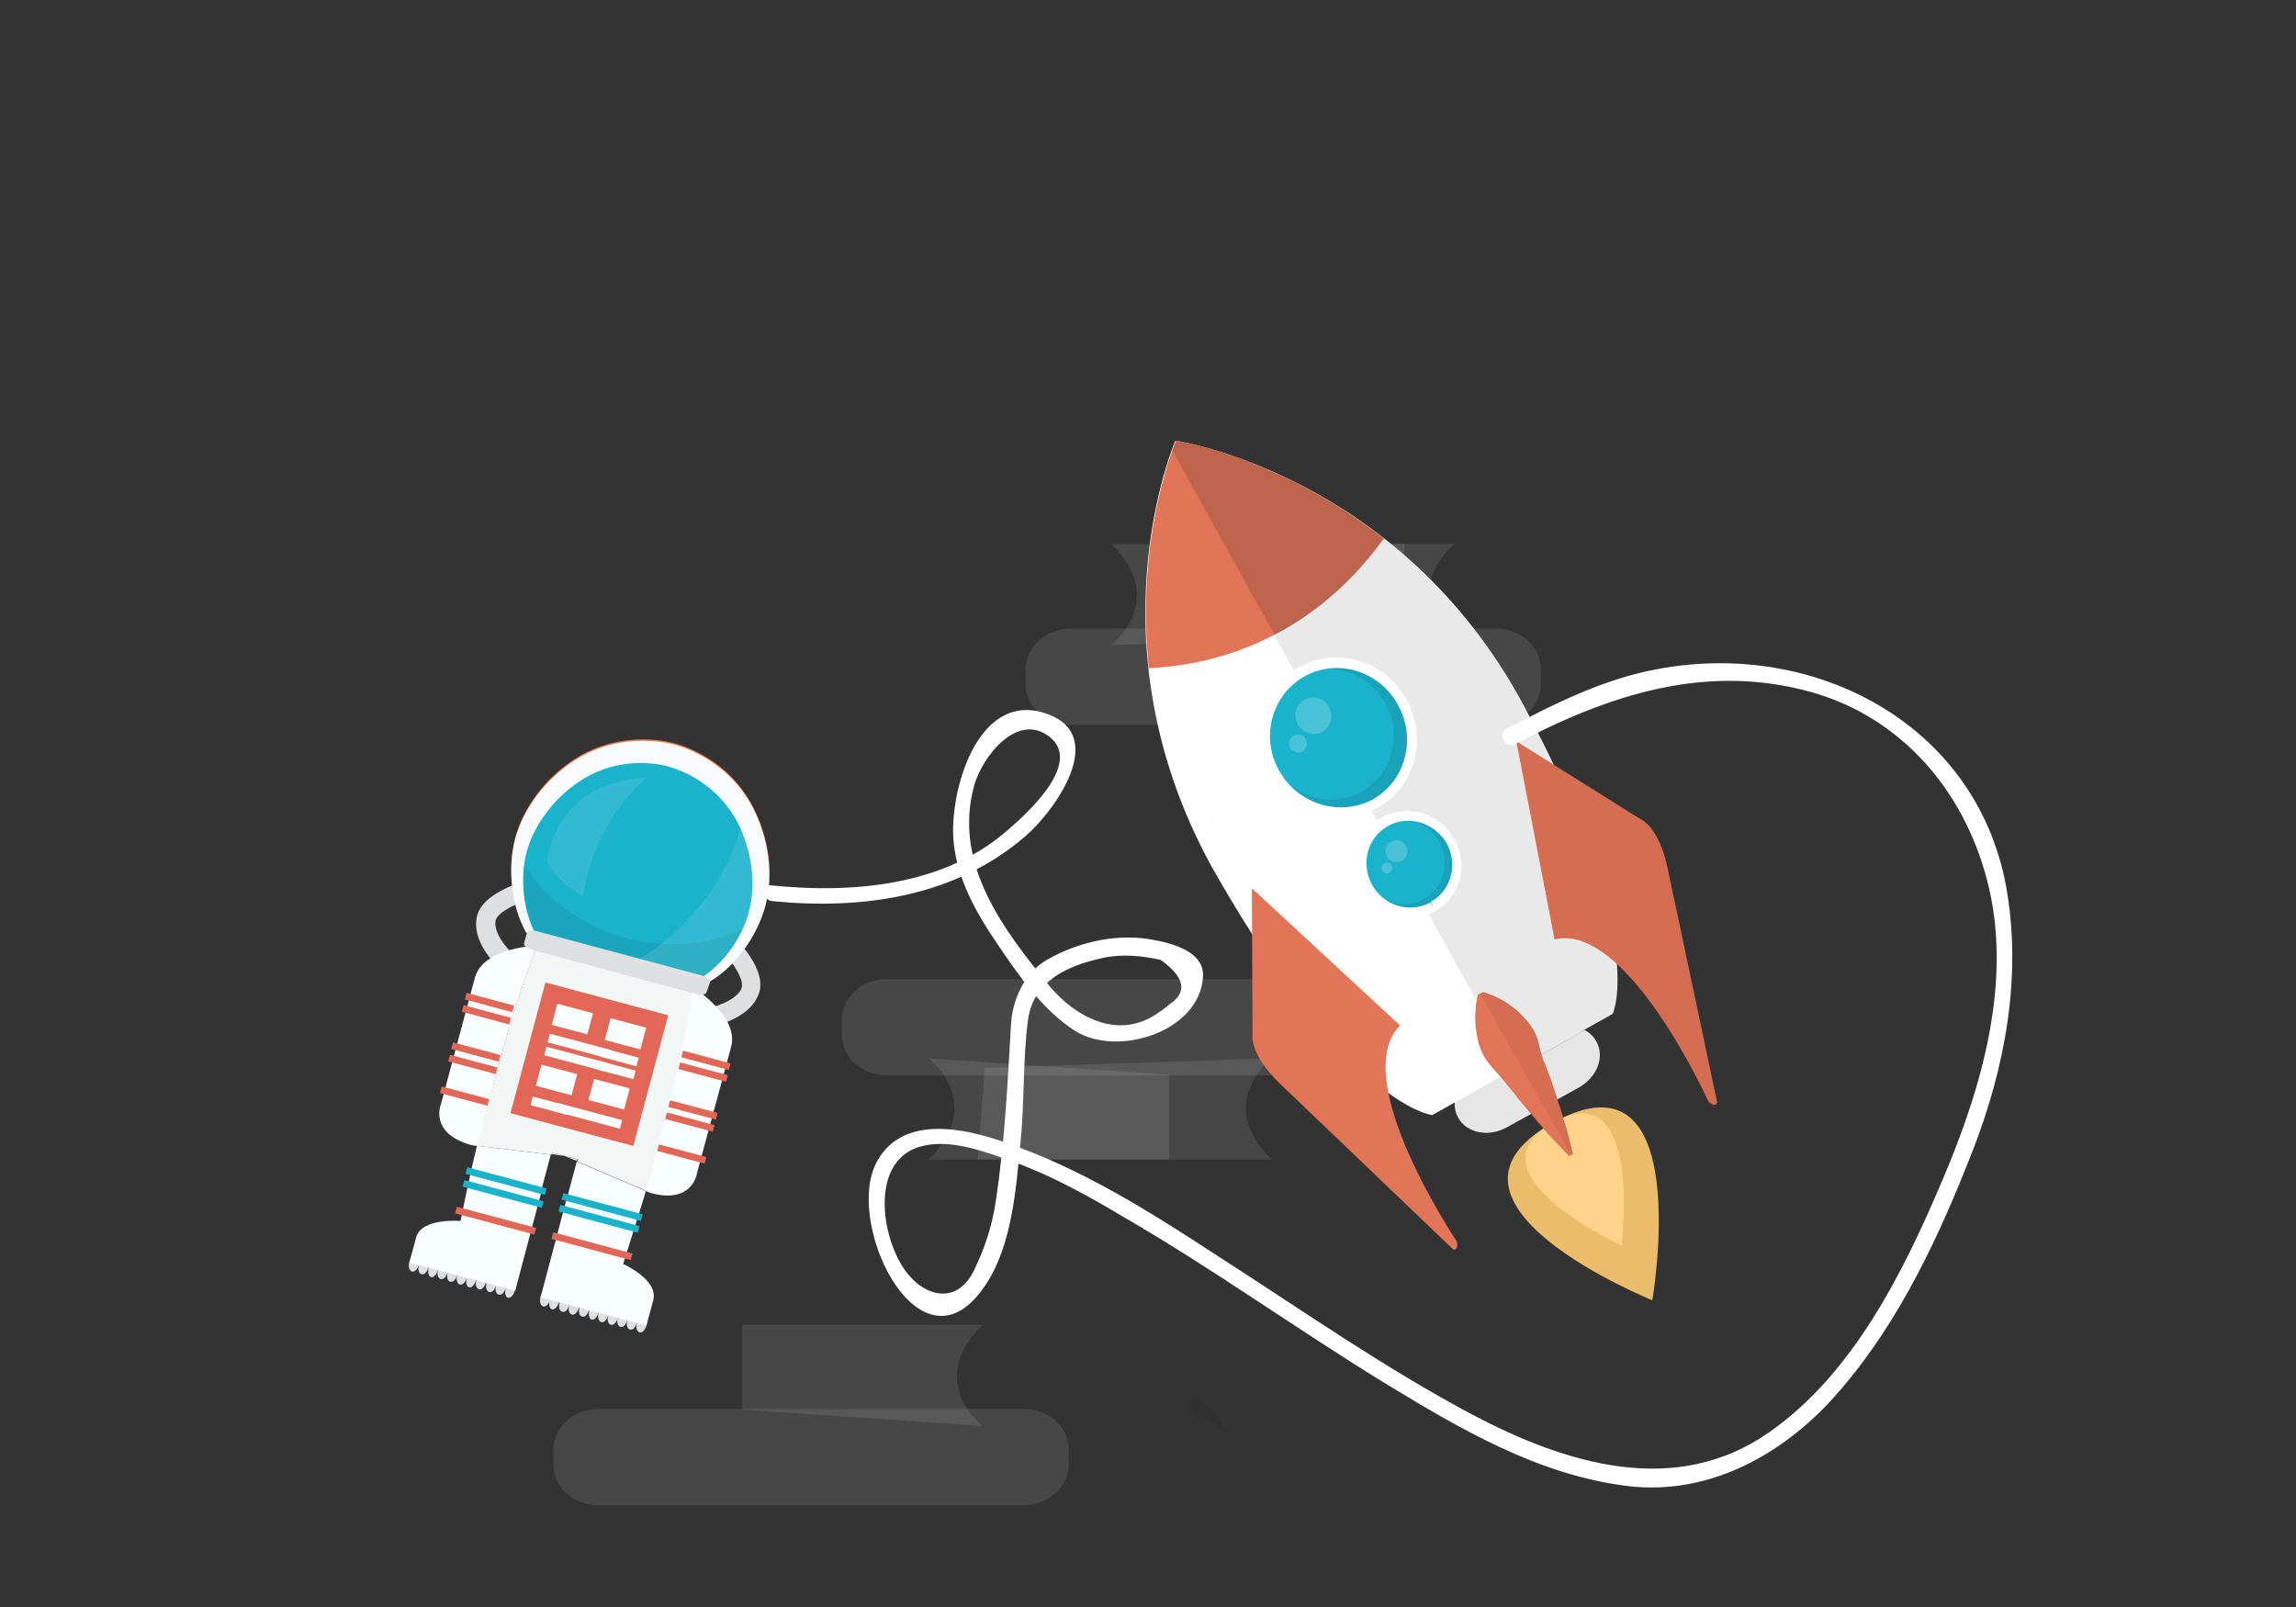 <?xml version="1.0" encoding="utf-8"?>
<svg id="master-artboard" viewBox="0 0 336 235.2" version="1.1" 
	xmlns="http://www.w3.org/2000/svg" x="0px" y="0px" style="enable-background:new 0 0 336 235.2;" width="336px" height="235.2px">


	<rect x="0" y="0" width="336" height="235.2" fill="#333333" stroke="none"/>


	<g transform="matrix(1, 0, 0, 1, 0, 0)" style="opacity: 0.1;">
		<path class="st2" d="M150.1,97.9c0-3.2,3-5.9,6.6-5.9h62.2c3.6,0,6.6,2.6,6.6,5.9l0,2.3c0,3.2-2.9,5.9-6.6,5.9h-62.2&#10;&#9;&#9;&#9;&#9;c-3.6,0-6.6-2.6-6.6-5.9L150.1,97.9z" style="fill: rgb(255, 255, 255);"/>
	</g>
	<g transform="matrix(1, 0, 0, 1, 0, 0)" style="opacity: 0.1;">
		<path class="st2" d="M212.8,94.4c0,0-8.5-6.5,0-14.8h-35.2l0,12.4" style="fill: rgb(255, 255, 255);"/>
	</g>
	<g transform="matrix(1, 0, 0, 1, 0, 0)" style="opacity: 0.1;">
		<path class="st2" d="M162.6,94.4c0,0,8.5-6.5,0-14.8h43l-1,13.4" style="fill: rgb(255, 255, 255);"/>
	</g>
	<g transform="matrix(1, 0, 0, 1, 0, 0)" style="opacity: 0.1;">
		<path class="st2" d="M198.6,151.5c0,3.2-3,5.9-6.6,5.9h-62.2c-3.6,0-6.6-2.6-6.6-5.9l0-2.3c0-3.2,2.9-5.9,6.6-5.9H192&#10;&#9;&#9;&#9;&#9;c3.6,0,6.6,2.6,6.6,5.9L198.6,151.5z" style="fill: rgb(255, 255, 255);"/>
	</g>
	<g transform="matrix(1, 0, 0, 1, 0, 0)" style="opacity: 0.1;">
		<path class="st2" d="M135.9,154.9c0,0,8.5,6.5,0,14.8h35.2l0-12.4" style="fill: rgb(255, 255, 255);"/>
	</g>
	<g transform="matrix(1, 0, 0, 1, 0, 0)" style="opacity: 0.1;">
		<path class="st2" d="M186.1,154.9c0,0-8.5,6.5,0,14.8h-43l1-13.4" style="fill: rgb(255, 255, 255);"/>
	</g>
	<path class="st12" d="M233.6,152.4c1.3,2.3,0.1,5.3-2.6,6.8l-10.5,5.8c-2.7,1.5-5.9,0.8-7.1-1.4l0,0c-1.3-2.3-0.1-5.3,2.6-6.8&#10;&#9;&#9;l10.5-5.8C229.2,149.5,232.3,150.1,233.6,152.4L233.6,152.4z" style="fill: rgb(230, 230, 230);" transform="matrix(1, 0, 0, 1, 0, 0)"/>
	<g transform="matrix(1, 0, 0, 1, 0, 0)">
		<path class="st2" d="M172,64.5c0,0-13.2,30.4,6.2,63.9c19.3,33.6,31.4,34.8,31.4,34.8l13.2-7.4l13.2-7.4c0,0,5.3-10.9-13-45.1&#10;&#9;&#9;&#9;C204.8,69.3,172,64.5,172,64.5z" style="fill: rgb(255, 255, 255);"/>
	</g>
	<g transform="matrix(1, 0, 0, 1, 0, 0)">
		<path class="st13" d="M199.1,76.3c-14.1-9.9-27-11.8-27-11.8s-5.2,12-4.3,29.2c0.1,1.3,0.2,2.7,0.3,4.1c8.6-0.4,23.2-3.5,34.4-19&#10;&#9;&#9;&#9;C201.4,77.9,200.2,77.1,199.1,76.3z" style="fill: rgb(226, 116, 87);"/>
	</g>
	<g transform="matrix(1, 0, 0, 1, 0, 0)" style="opacity: 0.1;">
		<path class="st14" d="M172,64.5c0,0-0.2,0.5-0.5,1.4l50.2,90.7l1.1-0.6l13.2-7.4c0,0,5.3-10.9-13-45.1&#10;&#9;&#9;&#9;C204.8,69.3,172,64.5,172,64.5z" style="fill: rgb(29, 29, 27);"/>
	</g>
	<g transform="matrix(1, 0, 0, 1, 0, 0)" style="opacity: 0.1;">
		<path class="st14" d="M199.1,76.3c-14.1-9.9-27-11.8-27-11.8s-0.2,0.5-0.5,1.4l15,27c5.5-2.8,11.1-7.3,16.1-14.1&#10;&#9;&#9;&#9;C201.4,77.9,200.2,77.1,199.1,76.3z" style="fill: rgb(29, 29, 27);"/>
	</g>
	<g transform="matrix(1, 0, 0, 1, 0, 0)">
		<path class="st13" d="M183.2,130l0.1,21.5c0,0-0.5,2.7,3.9,7c4.4,4.2,25.5,24.4,25.5,24.4s0.8,0.1,0.5-1.2c0,0-16.1-23.9-8.3-31.6&#10;&#9;&#9;&#9;" style="fill: rgb(226, 116, 87);"/>
	</g>
	<g transform="matrix(1, 0, 0, 1, 0, 0)">
		<path class="st15" d="M221.9,108.5l18.2,11.4c0,0,2.6,1,3.9,7c1.3,6,7.3,34.5,7.3,34.5s-0.3,0.8-1.3-0.2c0,0-11.9-26.3-22.5-23.7" style="fill: rgb(212, 109, 81);"/>
	</g>
	<g transform="matrix(1, 0, 0, 1, 0, 0)">

		<path d="M 206.5 108 A 10.6 11 0 0 1 195.9 119 A 10.6 11 0 0 1 185.3 108 A 10.6 11 0 0 1 195.9 97 A 10.6 11 0 0 1 206.5 108 Z" transform="matrix(0.874 -0.486 0.486 0.874 -27.77 108.841)" class="st16" style="fill: rgb(25, 163, 186);"/>
	</g>
	<g transform="matrix(1, 0, 0, 1, 0, 0)">
		<path class="st17" d="M241.8,190.3c0,0,6.5-37.6-14.5-26C206.3,176,241.8,190.3,241.8,190.3z" style="fill: rgb(235, 188, 108);"/>
	</g>
	<g transform="matrix(1, 0, 0, 1, 0, 0)">
		<path class="st18" d="M202.7,102.9c2.6,4.7,1,10.5-3.5,13c-4.5,2.5-10.2,0.8-12.8-3.9c-2.6-4.7-1-10.5,3.5-13&#10;&#9;&#9;&#9;C194.4,96.5,200.1,98.3,202.7,102.9z" style="fill: rgb(27, 178, 204);"/>
	</g>
	<g transform="matrix(1, 0, 0, 1, 0, 0)">
		<path class="st2" d="M201.6,118.2c-5.5,3-12.5,0.9-15.6-4.8c-3.1-5.7-1.3-12.7,4.2-15.8l0,0c5.5-3,12.5-0.9,15.6,4.8&#10;&#9;&#9;&#9;C209,108.1,207.1,115.2,201.6,118.2L201.6,118.2z M190.9,99c-4.8,2.7-6.5,8.9-3.7,13.8c2.7,4.9,8.9,6.8,13.7,4.2l0,0&#10;&#9;&#9;&#9;c4.8-2.7,6.4-8.9,3.7-13.8C201.9,98.2,195.7,96.3,190.9,99z" style="fill: rgb(255, 255, 255);"/>
	</g>
	<g transform="matrix(1, 0, 0, 1, 0, 0)">
		<path class="st16" d="M212.6,122.9c1.9,3.4,0.6,7.8-2.9,9.8c-3.5,2-8,0.8-9.9-2.7c-1.9-3.4-0.6-7.8,2.9-9.8&#10;&#9;&#9;&#9;C206.2,118.3,210.7,119.5,212.6,122.9z" style="fill: rgb(25, 163, 186);"/>
	</g>
	<g transform="matrix(1, 0, 0, 1, 0, 0)">
		<path class="st18" d="M210.6,123.2c1.7,3,0.7,6.8-2.2,8.4c-2.9,1.6-6.6,0.5-8.3-2.5c-1.7-3-0.7-6.8,2.2-8.4&#10;&#9;&#9;&#9;C205.2,119.1,208.9,120.2,210.6,123.2z" style="fill: rgb(27, 178, 204);"/>
	</g>
	<g transform="matrix(1, 0, 0, 1, 0, 0)">
		<path class="st2" d="M210,133.4c-3.7,2-8.4,0.6-10.5-3.2c-2.1-3.8-0.8-8.5,2.8-10.6c3.7-2,8.4-0.6,10.5,3.2&#10;&#9;&#9;&#9;C215,126.6,213.7,131.3,210,133.4L210,133.4z M203.1,120.9c-3,1.7-4,5.5-2.3,8.6c1.7,3.1,5.5,4.2,8.5,2.6l0.4,0.6l-0.3-0.7&#10;&#9;&#9;&#9;c3-1.7,4-5.5,2.3-8.6C209.9,120.4,206.1,119.2,203.1,120.9z" style="fill: rgb(255, 255, 255);"/>
	</g>
	<g transform="matrix(1, 0, 0, 1, 0, 0)">
		<path class="st19" d="M237.3,182.3c0,0,3.2-25.3-10-18C214.1,171.6,237.3,182.3,237.3,182.3z" style="fill: rgb(255, 212, 138);"/>
	</g>
	<g transform="matrix(1, 0, 0, 1, 0, 0)">
		<path class="st15" d="M229.6,169.2c0,0-1.2-1.3-3-3.2c-0.4-0.5-0.9-1-1.4-1.6c-0.5-0.6-1-1.2-1.5-1.8c-0.5-0.6-1.1-1.3-1.6-1.9&#10;&#9;&#9;&#9;c-0.5-0.7-1-1.3-1.6-2c-0.5-0.7-1.1-1.3-1.7-2c-0.6-0.6-1.1-1.3-1.5-1.9c-0.4-0.7-0.7-1.4-0.9-2.1c-0.2-0.7-0.3-1.4-0.4-2.1&#10;&#9;&#9;&#9;c-0.1-0.7-0.1-1.3-0.1-1.9c0-0.6,0.1-1.1,0.1-1.6c0-0.2,0.1-0.4,0.1-0.6c0-0.2,0.1-0.3,0.1-0.5c0.1-0.3,0.1-0.4,0.1-0.4l0.7-0.4&#10;&#9;&#9;&#9;c0,0,0.2,0,0.4,0.1c0.1,0,0.3,0.1,0.5,0.2c0.2,0.1,0.4,0.1,0.6,0.2c0.4,0.2,0.9,0.4,1.4,0.7c0.5,0.3,1.1,0.7,1.6,1.1&#10;&#9;&#9;&#9;c0.5,0.4,1.1,0.9,1.6,1.5c0.5,0.5,1,1.2,1.4,1.9c0.4,0.7,0.6,1.5,0.8,2.3c0.2,0.8,0.4,1.7,0.8,2.5c0.3,0.8,0.6,1.6,0.9,2.4&#10;&#9;&#9;&#9;c0.3,0.8,0.5,1.6,0.8,2.4c0.2,0.8,0.5,1.5,0.7,2.2c0.2,0.7,0.4,1.4,0.6,2c0.7,2.5,1.1,4.2,1.1,4.2L229.6,169.2z" style="fill: rgb(212, 109, 81);"/>
	</g>
	<g transform="matrix(1, 0, 0, 1, 0, 0)">
		<path class="st13" d="M216.6,145.4l-0.2,0.1c0,0-0.1,0.1-0.1,0.4c0,0.1-0.1,0.3-0.1,0.5c0,0.2-0.1,0.4-0.1,0.6&#10;&#9;&#9;&#9;c-0.1,0.5-0.1,1-0.1,1.6c0,0.6,0,1.2,0.1,1.9c0.1,0.7,0.2,1.4,0.4,2.1c0.2,0.7,0.5,1.5,0.9,2.1c0.4,0.7,1,1.3,1.5,1.9&#10;&#9;&#9;&#9;c0.6,0.6,1.2,1.3,1.7,2c0.5,0.7,1,1.4,1.6,2c0.5,0.7,1.1,1.3,1.6,1.9c0.5,0.6,1,1.2,1.5,1.8c0.5,0.6,0.9,1.1,1.4,1.6&#10;&#9;&#9;&#9;c1.7,1.9,3,3.2,3,3.2l0.2-0.1L216.6,145.4z" style="fill: rgb(226, 116, 87);"/>
	</g>
	<g transform="matrix(1, 0, 0, 1, 0, 0)" style="opacity: 0.2;">
		<path class="st2" d="M194.5,103.5c0.7,1.3,0.3,2.9-1,3.6c-1.2,0.7-2.8,0.2-3.6-1.1c-0.7-1.3-0.3-2.9,1-3.6&#10;&#9;&#9;&#9;C192.2,101.7,193.8,102.2,194.5,103.5z" style="fill: rgb(255, 255, 255);"/>
	</g>
	<g transform="matrix(1, 0, 0, 1, 0, 0)" style="opacity: 0.2;">
		<path class="st2" d="M191.1,108.2c0.4,0.6,0.1,1.4-0.5,1.8c-0.6,0.3-1.4,0.1-1.8-0.5c-0.4-0.6-0.1-1.5,0.5-1.8&#10;&#9;&#9;&#9;C190,107.3,190.8,107.5,191.1,108.2z" style="fill: rgb(255, 255, 255);"/>
	</g>
	<g transform="matrix(1, 0, 0, 1, 0, 0)" style="opacity: 0.2;">

		<path d="M 206 124.5 A 1.6 1.6 0 0 1 204.4 126.1 A 1.6 1.6 0 0 1 202.8 124.5 A 1.6 1.6 0 0 1 204.4 122.9 A 1.6 1.6 0 0 1 206 124.5 Z" transform="matrix(0.875 -0.484 0.484 0.875 -34.743 114.57)" class="st2" style="fill: rgb(255, 255, 255);"/>
	</g>
	<g transform="matrix(1, 0, 0, 1, 0, 0)" style="opacity: 0.2;">
		<path d="M 203.8 127 A 0.8 0.8 0 0 1 203 127.8 A 0.8 0.8 0 0 1 202.2 127 A 0.8 0.8 0 0 1 203 126.2 A 0.8 0.8 0 0 1 203.8 127 Z" transform="matrix(0.875 -0.484 0.484 0.875 -36.13 114.16)" class="st2" style="fill: rgb(255, 255, 255);"/>
	</g>
	<path class="st14" d="M64.4,110.1c-0.1,0.1-0.1,0.2-0.2,0.3c0,0,0.1,0,0.1,0C64.3,110.2,64.3,110.1,64.4,110.1z" style="fill: rgb(29, 29, 27); opacity: 0.1;" transform="matrix(1, 0, 0, 1, 0, 0)"/>
	<path class="st14" d="M78.7,107.8c-0.1,0.1-0.1,0.2-0.2,0.4c0,0.1,0.1,0.1,0.1,0.2C78.6,108.2,78.6,108,78.7,107.8z" style="fill: rgb(29, 29, 27); opacity: 0.1;" transform="matrix(1, 0, 0, 1, 0, 0)"/>
	<path class="st14" d="M207,74.2c-0.1,0.1-0.1,0.2-0.2,0.3c0,0,0.1,0,0.1,0C207,74.4,207,74.3,207,74.2z" style="fill: rgb(29, 29, 27); opacity: 0.1;" transform="matrix(1, 0, 0, 1, 0, 0)"/>
	<path class="st14" d="M224.3,71.4c-0.1,0.1-0.2,0.3-0.2,0.4c0,0.1,0.1,0.2,0.1,0.2C224.2,71.9,224.3,71.7,224.3,71.4z" style="fill: rgb(29, 29, 27); opacity: 0.1;" transform="matrix(1, 0, 0, 1, 0, 0)"/>
	<path class="st14" d="M173.6,204.2c0.1,0.1,0.1,0.2,0.2,0.3c0,0-0.1,0-0.1,0C173.7,204.4,173.7,204.3,173.6,204.2z" style="fill: rgb(29, 29, 27); opacity: 0.1;" transform="matrix(1, 0, 0, 1, 0, 0)"/>
	<path class="st14" d="M159.7,202c0.1,0.1,0.1,0.2,0.2,0.4c0,0.1-0.1,0.1-0.1,0.2C159.8,202.3,159.8,202.2,159.7,202z" style="fill: rgb(29, 29, 27); opacity: 0.1;" transform="matrix(1, 0, 0, 1, 0, 0)"/>
	<path class="st14" d="M187.3,121.7c0,0.1,0.1,0.1,0.1,0.2c0,0-0.1,0-0.1,0C187.3,121.8,187.3,121.8,187.3,121.7z" style="fill: rgb(29, 29, 27); opacity: 0.1;" transform="matrix(1, 0, 0, 1, 0, 0)"/>
	<path class="st14" d="M177.3,120.1c0,0.1,0.1,0.2,0.1,0.3c0,0,0,0.1-0.1,0.1C177.3,120.4,177.3,120.2,177.3,120.1z" style="fill: rgb(29, 29, 27); opacity: 0.1;" transform="matrix(1, 0, 0, 1, 0, 0)"/>
	<path class="st14" d="M302.9,117.4c0,0.1,0.1,0.1,0.1,0.2c0,0-0.1,0-0.1,0C303,117.6,303,117.5,302.9,117.4z" style="fill: rgb(29, 29, 27); opacity: 0.1;" transform="matrix(1, 0, 0, 1, 0, 0)"/>
	<path class="st14" d="M292.9,115.8c0,0.1,0.1,0.2,0.1,0.3c0,0,0,0.1-0.1,0.1C292.9,116.1,292.9,116,292.9,115.8z" style="fill: rgb(29, 29, 27); opacity: 0.1;" transform="matrix(1, 0, 0, 1, 0, 0)"/>

	<g transform="matrix(1, 0, 0, 1, 0, 0)">
		<path class="st21" d="M74,142.5c-0.5-0.4-4.7-3.8-4.3-7.8c0.3-4.1,7.4-5.9,8.8-6.2l0.6,2.7c-2.7,0.6-6.5,2.2-6.6,3.7&#10;&#9;&#9;&#9;c-0.2,2.1,2.3,4.6,3.3,5.4L74,142.5z" style="fill: rgb(222, 223, 224);"/>
	</g>
	<g transform="matrix(1, 0, 0, 1, 0, 0)">
		<path class="st21" d="M103.4,150.4l-0.4-2.7c1.2-0.2,4.6-1.1,5.5-3c0.6-1.4-1.8-4.7-3.9-6.6l1.8-2c1.1,1,6.3,6,4.5,9.7&#10;&#9;&#9;&#9;C109.3,149.4,104,150.3,103.4,150.4z" style="fill: rgb(222, 223, 224);"/>
	</g>
	<path class="st22" d="M110.2,118.1c-3.9-7.6-11.5-9.3-11.5-9.3s-7.4-2.3-14.6,2.3c-4.2,2.7-7.5,7-8.7,11.5&#10;&#9;&#9;c-1.2,4.5-0.5,10,1.6,13.7l13.4,3.6l13.4,3.6c3.7-2.1,7-6.6,8.2-11.1C113.3,128,112.5,122.6,110.2,118.1z" style="fill: rgb(246, 130, 86);" transform="matrix(1, 0, 0, 1, 0, 0)"/>
	<path class="st22" d="M108.2,120.4c-3.5-6.8-10.3-8.3-10.3-8.3s-6.6-2.1-13,2.1c-3.7,2.4-6.7,6.3-7.8,10.3c-1.1,4-0.5,9,1.4,12.3&#10;&#9;&#9;l12,3.2l12,3.2c3.3-1.9,6.3-5.9,7.4-9.9C110.9,129.2,110.2,124.4,108.2,120.4z" style="fill: rgb(246, 130, 86);" transform="matrix(1, 0, 0, 1, 0, 0)"/>
	<g transform="matrix(1, 0, 0, 1, 0, 0)">
		<path class="st21" d="M61.3,185.1c-0.2,0.7-0.6,1.1-1,1c-0.4-0.1-0.6-0.7-0.4-1.4c0.2-0.7,0.6-1.1,1-1&#10;&#9;&#9;&#9;C61.3,183.8,61.5,184.4,61.3,185.1z" style="fill: rgb(222, 223, 224);"/>
	</g>
	<g transform="matrix(1, 0, 0, 1, 0, 0)">
		<path class="st21" d="M62.7,185.5c-0.2,0.7-0.6,1.1-1,1c-0.4-0.1-0.6-0.7-0.4-1.4c0.2-0.7,0.6-1.1,1-1&#10;&#9;&#9;&#9;C62.7,184.2,62.9,184.8,62.7,185.5z" style="fill: rgb(222, 223, 224);"/>
	</g>
	<g transform="matrix(1, 0, 0, 1, 0, 0)">

		<path d="M 64.1 185.7 A 0.7 1.3 0 0 1 63.4 187 A 0.7 1.3 0 0 1 62.7 185.7 A 0.7 1.3 0 0 1 63.4 184.4 A 0.7 1.3 0 0 1 64.1 185.7 Z" transform="matrix(0.966 0.258 -0.258 0.966 50.081 -10.08)" class="st21" style="fill: rgb(222, 223, 224);"/>
	</g>
	<g transform="matrix(1, 0, 0, 1, 0, 0)">
		<path class="st21" d="M65.5,186.2c-0.2,0.7-0.6,1.1-1,1c-0.4-0.1-0.6-0.7-0.4-1.4c0.2-0.7,0.6-1.1,1-1&#10;&#9;&#9;&#9;C65.5,184.9,65.7,185.5,65.5,186.2z" style="fill: rgb(222, 223, 224);"/>
	</g>
	<g transform="matrix(1, 0, 0, 1, 0, 0)">
		<path class="st21" d="M66.9,186.6c-0.2,0.7-0.6,1.1-1,1c-0.4-0.1-0.6-0.7-0.4-1.4c0.2-0.7,0.6-1.1,1-1&#10;&#9;&#9;&#9;C66.9,185.3,67.1,185.9,66.9,186.6z" style="fill: rgb(222, 223, 224);"/>
	</g>
	<g transform="matrix(1, 0, 0, 1, 0, 0)">
		<path class="st21" d="M68.3,187c-0.2,0.7-0.6,1.1-1,1c-0.4-0.1-0.6-0.7-0.4-1.4c0.2-0.7,0.6-1.1,1-1&#10;&#9;&#9;&#9;C68.4,185.7,68.5,186.3,68.3,187z" style="fill: rgb(222, 223, 224);"/>
	</g>
	<g transform="matrix(1, 0, 0, 1, 0, 0)">
		<path d="M 69.7 187.2 A 0.7 1.3 0 0 1 69 188.5 A 0.7 1.3 0 0 1 68.3 187.2 A 0.7 1.3 0 0 1 69 185.9 A 0.7 1.3 0 0 1 69.7 187.2 Z" transform="matrix(0.966 0.258 -0.258 0.966 50.624 -11.477)" class="st21" style="fill: rgb(222, 223, 224);"/>
	</g>
	<g transform="matrix(1, 0, 0, 1, 0, 0)">
		<path class="st21" d="M71.1,187.7c-0.2,0.7-0.6,1.1-1,1c-0.4-0.1-0.6-0.7-0.4-1.4c0.2-0.7,0.6-1.1,1-1&#10;&#9;&#9;&#9;C71.2,186.4,71.3,187,71.1,187.7z" style="fill: rgb(222, 223, 224);"/>
	</g>
	<g transform="matrix(1, 0, 0, 1, 0, 0)">
		<path class="st21" d="M72.6,188.1c-0.2,0.7-0.6,1.1-1,1c-0.4-0.1-0.6-0.7-0.4-1.4c0.2-0.7,0.6-1.1,1-1&#10;&#9;&#9;&#9;C72.6,186.8,72.7,187.4,72.6,188.1z" style="fill: rgb(222, 223, 224);"/>
	</g>
	<g transform="matrix(1, 0, 0, 1, 0, 0)">
		<path class="st21" d="M74,188.5c-0.2,0.7-0.6,1.1-1,1c-0.4-0.1-0.6-0.7-0.4-1.4c0.2-0.7,0.6-1.1,1-1C74,187.2,74.1,187.8,74,188.5&#10;&#9;&#9;&#9;z" style="fill: rgb(222, 223, 224);"/>
	</g>
	<g transform="matrix(1, 0, 0, 1, 0, 0)">
		<path d="M 75.4 188.7 A 0.7 1.3 0 0 1 74.7 190 A 0.7 1.3 0 0 1 74 188.7 A 0.7 1.3 0 0 1 74.7 187.4 A 0.7 1.3 0 0 1 75.4 188.7 Z" transform="matrix(0.966 0.258 -0.258 0.966 51.202 -12.876)" class="st21" style="fill: rgb(222, 223, 224);"/>
	</g>
	<g transform="matrix(1, 0, 0, 1, 0, 0)">
		<path class="st21" d="M80.5,190.2c-0.2,0.7-0.6,1.1-1,1c-0.4-0.1-0.6-0.7-0.4-1.4c0.2-0.7,0.6-1.1,1-1&#10;&#9;&#9;&#9;C80.5,188.9,80.7,189.6,80.5,190.2z" style="fill: rgb(222, 223, 224);"/>
	</g>
	<g transform="matrix(1, 0, 0, 1, 0, 0)">

		<path d="M 81.9 190.4 A 0.7 1.3 0 0 1 81.2 191.7 A 0.7 1.3 0 0 1 80.5 190.4 A 0.7 1.3 0 0 1 81.2 189.1 A 0.7 1.3 0 0 1 81.9 190.4 Z" transform="matrix(0.966 0.258 -0.258 0.966 51.809 -14.502)" class="st21" style="fill: rgb(222, 223, 224);"/>
	</g>
	<g transform="matrix(1, 0, 0, 1, 0, 0)">
		<path class="st21" d="M83.3,191c-0.2,0.7-0.6,1.1-1,1c-0.4-0.1-0.6-0.7-0.4-1.4c0.2-0.7,0.6-1.1,1-1&#10;&#9;&#9;&#9;C83.4,189.7,83.5,190.3,83.3,191z" style="fill: rgb(222, 223, 224);"/>
	</g>
	<g transform="matrix(1, 0, 0, 1, 0, 0)">
		<path class="st21" d="M84.7,191.4c-0.2,0.7-0.6,1.1-1,1c-0.4-0.1-0.6-0.7-0.4-1.4c0.2-0.7,0.6-1.1,1-1&#10;&#9;&#9;&#9;C84.8,190,84.9,190.7,84.7,191.4z" style="fill: rgb(222, 223, 224);"/>
	</g>
	<g transform="matrix(1, 0, 0, 1, 0, 0)">
		<path class="st21" d="M86.2,191.7c-0.2,0.7-0.6,1.1-1,1c-0.4-0.1-0.6-0.7-0.4-1.4c0.2-0.7,0.6-1.1,1-1&#10;&#9;&#9;&#9;C86.2,190.4,86.3,191.1,86.2,191.7z" style="fill: rgb(222, 223, 224);"/>
	</g>
	<g transform="matrix(1, 0, 0, 1, 0, 0)">

		<path d="M 87.6 191.9 A 0.7 1.3 0 0 1 86.9 193.2 A 0.7 1.3 0 0 1 86.2 191.9 A 0.7 1.3 0 0 1 86.9 190.6 A 0.7 1.3 0 0 1 87.6 191.9 Z" transform="matrix(0.966 0.258 -0.258 0.966 52.492 -15.916)" class="st21" style="fill: rgb(222, 223, 224);"/>
	</g>
	<g transform="matrix(1, 0, 0, 1, 0, 0)">
		<path class="st21" d="M89,192.5c-0.2,0.7-0.6,1.1-1,1c-0.4-0.1-0.6-0.7-0.4-1.4c0.2-0.7,0.6-1.1,1-1C89,191.2,89.1,191.8,89,192.5&#10;&#9;&#9;&#9;z" style="fill: rgb(222, 223, 224);"/>
	</g>
	<g transform="matrix(1, 0, 0, 1, 0, 0)">
		<path class="st21" d="M90.4,192.9c-0.2,0.7-0.6,1.1-1,1c-0.4-0.1-0.6-0.7-0.4-1.4c0.2-0.7,0.6-1.1,1-1&#10;&#9;&#9;&#9;C90.4,191.6,90.5,192.2,90.4,192.9z" style="fill: rgb(222, 223, 224);"/>
	</g>
	<g transform="matrix(1, 0, 0, 1, 0, 0)">
		<path class="st21" d="M91.8,193.2c-0.2,0.7-0.6,1.1-1,1c-0.4-0.1-0.6-0.7-0.4-1.4c0.2-0.7,0.6-1.1,1-1&#10;&#9;&#9;&#9;C91.8,191.9,92,192.6,91.8,193.2z" style="fill: rgb(222, 223, 224);"/>
	</g>
	<g transform="matrix(1, 0, 0, 1, 0, 0)">
		<path class="st21" d="M93.2,193.6c-0.2,0.7-0.6,1.1-1,1s-0.6-0.7-0.4-1.4c0.2-0.7,0.6-1.1,1-1C93.2,192.3,93.4,192.9,93.2,193.6z" style="fill: rgb(222, 223, 224);"/>
	</g>
	<g transform="matrix(1, 0, 0, 1, 0, 0)">
		<path class="st21" d="M94.6,194c-0.2,0.7-0.6,1.1-1,1c-0.4-0.1-0.6-0.7-0.4-1.4c0.2-0.7,0.6-1.1,1-1&#10;&#9;&#9;&#9;C94.6,192.7,94.8,193.3,94.6,194z" style="fill: rgb(222, 223, 224);"/>
	</g>
	<path class="st23" d="M110.2,118.3c-3.9-7.6-11.5-9.3-11.5-9.3s-7.4-2.3-14.6,2.3c-4.2,2.7-7.5,7-8.7,11.5&#10;&#9;&#9;c-1.2,4.5-0.5,10,1.6,13.7l13.4,3.6l13.4,3.6c3.7-2.1,7-6.6,8.2-11.1C113.2,128.1,112.5,122.7,110.2,118.3z" style="fill: rgb(249, 250, 251);" transform="matrix(1, 0, 0, 1, 0, 0)"/>
	<path class="st18" d="M108,120.5c-3.5-6.8-10.2-8.3-10.2-8.3s-6.5-2.1-12.9,2.1c-3.7,2.4-6.7,6.3-7.8,10.3c-1.1,4-0.5,9,1.4,12.3&#10;&#9;&#9;l11.9,3.2l11.9,3.2c3.3-1.9,6.3-5.9,7.3-9.9C110.7,129.3,110,124.5,108,120.5z" style="fill: rgb(27, 178, 204);" transform="matrix(1, 0, 0, 1, 0, 0)"/>
	<g transform="matrix(1, 0, 0, 1, 0, 0)">
		<path class="st24" d="M76.8,126.7c-0.4,3.5,0.2,7.4,1.8,10.2l23.7,6.3c2.5-1.5,4.9-4.2,6.3-7.2c-4.8,2.3-10.9,2.9-17,1.3&#10;&#9;&#9;&#9;C85,135.5,79.7,131.5,76.8,126.7z" style="fill: rgb(25, 165, 189);"/>
	</g>

	<path class="st2" d="M81.9,128.6c1,1,2.2,1.9,3.4,2.7c1-6.6,4-12.6,9-17.2c0-0.1,0.1-0.1,0.1-0.2c-3.5,0-7,1.2-9.5,3.2&#10;&#9;&#9;c-2.6,2.2-4.6,5.9-4.9,9.1L81.9,128.6z" style="fill: rgb(255, 255, 255); opacity: 0.1;" transform="matrix(1, 0, 0, 1, 0, 0)"/>
	<g transform="matrix(1, 0, 0, 1, 0, 0)">
		<path class="st25" d="M69.8,167.7l10.9,1.3l0.1-0.3l1.9,0.5l1.9,0.5l-0.1,0.3l10.1,4.3c0.8-2.8,1.2-4.4,3.1-11.5&#10;&#9;&#9;&#9;c3.3-12.3,3.8-18.3,3.8-18.3l-22.8-6.1c0,0-2.5,5.4-5.8,17.8C71,163.2,70.5,164.8,69.8,167.7z" style="fill: rgb(242, 247, 246);"/>
	</g>
	<g transform="matrix(1, 0, 0, 1, 0, 0)">
		<path class="st26" d="M67.4,178.7c0,0-5.7-0.5-6.5,2.4c-0.8,3-1,3.7-1,3.7l15.5,4.1l4-15.1L69,171.1&#10;&#9;&#9;&#9;C68.6,172.9,68.1,175.2,67.4,178.7z" style="fill: rgb(249, 255, 254);"/>
	</g>
	<g transform="matrix(1, 0, 0, 1, 0, 0)">
		<path class="st26" d="M69.8,167.7c-0.2,0.9-0.5,2-0.8,3.4l10.3,2.8l1.3-4.9L69.8,167.7z" style="fill: rgb(249, 255, 254);"/>
	</g>
	<g transform="matrix(1, 0, 0, 1, 0, 0)">
		<path class="st26" d="M69.5,143.1c-1.2,4.5-5,18.6-5,18.6s-1.7,4.2,4.5,5.9l0.6,0.1l0.3,0c0.7-2.9,1.1-4.4,3-11.5&#10;&#9;&#9;&#9;c3.3-12.3,5.8-17.8,5.8-17.8S70.7,138.6,69.5,143.1z" style="fill: rgb(249, 255, 254);"/>
	</g>
	<g transform="matrix(1, 0, 0, 1, 0, 0)">
		<path d="M 80.7 168.9 L 82.6 169.2 L 80.8 168.7 Z" class="st26" style="fill: rgb(249, 255, 254);"/>
	</g>
	<g transform="matrix(1, 0, 0, 1, 0, 0)">
		<path class="st26" d="M83.1,174.8l-4,15.1l15.5,4.1c0,0,0.2-0.7,1-3.7c0.8-3-4.4-5.3-4.4-5.3c1-3.3,1.8-5.7,2.3-7.4L83.1,174.8z" style="fill: rgb(249, 255, 254);"/>
	</g>
	<g transform="matrix(1, 0, 0, 1, 0, 0)">
		<path class="st26" d="M94.5,174.3l0.2,0.1l0.5,0.2c6.2,1.7,6.8-2.9,6.8-2.9s3.8-14.1,5-18.5c1.2-4.5-5.6-8.7-5.6-8.7&#10;&#9;&#9;&#9;s-0.6,6-3.8,18.3C95.7,169.9,95.4,171.4,94.5,174.3z" style="fill: rgb(249, 255, 254);"/>
	</g>
	<g transform="matrix(1, 0, 0, 1, 0, 0)">
		<path class="st26" d="M94.5,174.3l-10.1-4.3l-1.3,4.9l10.4,2.8C93.9,176.2,94.3,175.2,94.5,174.3z" style="fill: rgb(249, 255, 254);"/>
	</g>
	<g transform="matrix(1, 0, 0, 1, 0, 0)">
		<path d="M 82.6 169.2 L 84.4 169.9 L 84.5 169.7 Z" class="st26" style="fill: rgb(249, 255, 254);"/>
	</g>
	<path class="st21" d="M103.4,145.2c-0.1,0.4-0.8,0.5-1.5,0.3L77.8,139c-0.7-0.2-1.2-0.6-1.1-1l0.4-1.4c0.1-0.4,0.8-0.5,1.5-0.3&#10;&#9;&#9;l24.2,6.5c0.7,0.2,1.2,0.6,1.1,1L103.4,145.2z" style="fill: rgb(222, 223, 224);" transform="matrix(1, 0, 0, 1, 0, 0)"/>
	<path d="M 76.9 145.9 H 95.5 V 165.7 H 76.9 V 145.9 Z" transform="matrix(0.966, 0.258, -0.258, 0.966, 43.174, -16.981)" class="st27" style="fill: rgb(226, 103, 87);"/>

	<path d="M 102.9 151.6 H 103.9 V 158.8 H 102.9 V 151.6 Z" transform="matrix(0.258, -0.966, 0.966, 0.258, -73.293, 215.033)" class="st27" style="fill: rgb(226, 103, 87);"/>
	<path d="M 99.3 165.3 H 100.3 V 172.5 H 99.3 V 165.3 Z" transform="matrix(0.258, -0.966, 0.966, 0.258, -89.129, 221.731)" class="st27" style="fill: rgb(226, 103, 87);"/>
	<path d="M 102.5 153.4 H 103.5 V 160.6 H 102.5 V 153.4 Z" transform="matrix(0.258, -0.966, 0.966, 0.258, -75.342, 215.907)" class="st27" style="fill: rgb(226, 103, 87);"/>
	<path d="M 70.7 144.9 H 71.7 V 152.1 H 70.7 V 144.9 Z" transform="matrix(0.259, -0.966, 0.966, 0.259, -90.712, 178.843)" class="st27" style="fill: rgb(226, 103, 87);"/>
	<path d="M 71.2 143.1 H 72.2 V 150.3 H 71.2 V 143.1 Z" transform="matrix(0.259, -0.966, 0.966, 0.259, -88.654, 177.997)" class="st27" style="fill: rgb(226, 103, 87);"/>
	<path d="M 101 158.9 H 102 V 166.1 H 101 V 158.9 Z" transform="matrix(0.258, -0.966, 0.966, 0.258, -81.751, 218.574)" class="st27" style="fill: rgb(226, 103, 87);"/>
	<path d="M 100.5 160.7 H 101.5 V 167.9 H 100.5 V 160.7 Z" transform="matrix(0.258, -0.966, 0.966, 0.258, -83.815, 219.401)" class="st27" style="fill: rgb(226, 103, 87);"/>
	<path d="M 87.6 170.7 H 88.6 V 182.7 H 87.6 V 170.7 Z" transform="matrix(0.258, -0.966, 0.966, 0.258, -105.305, 216.172)" class="st18" style="fill: rgb(27, 178, 204);"/>
	<path d="M 87.2 172.4 H 88.2 V 184.4 H 87.2 V 172.4 Z" transform="matrix(0.259, -0.966, 0.966, 0.259, -107.386, 216.895)" class="st18" style="fill: rgb(27, 178, 204);"/>
	<path d="M 86.1 176.4 H 87.1 V 188.4 H 86.1 V 176.4 Z" transform="matrix(0.259, -0.966, 0.966, 0.259, -111.991, 218.811)" class="st27" style="fill: rgb(226, 103, 87);"/>
	<path d="M 73.6 166.9 H 74.6 V 178.9 H 73.6 V 166.9 Z" transform="matrix(0.258, -0.966, 0.966, 0.258, -112.084, 199.844)" class="st18" style="fill: rgb(27, 178, 204);"/>
	<path d="M 73.1 168.7 H 74.1 V 180.7 H 73.1 V 168.7 Z" transform="matrix(0.258, -0.966, 0.966, 0.258, -114.128, 200.771)" class="st18" style="fill: rgb(27, 178, 204);"/>
	<path d="M 72.1 172.6 H 73.1 V 184.6 H 72.1 V 172.6 Z" transform="matrix(0.258, -0.966, 0.966, 0.258, -118.734, 202.704)" class="st27" style="fill: rgb(226, 103, 87);"/>
	<path d="M 68.7 152.2 H 69.7 V 159.4 H 68.7 V 152.2 Z" transform="matrix(0.258, -0.966, 0.966, 0.258, -99.163, 182.446)" class="st27" style="fill: rgb(226, 103, 87);"/>
	<path d="M 69.2 150.4 H 70.2 V 157.6 H 69.2 V 150.4 Z" transform="matrix(0.258, -0.966, 0.966, 0.258, -97.111, 181.572)" class="st27" style="fill: rgb(226, 103, 87);"/>
	<path d="M 67.5 156.8 H 68.5 V 164 H 67.5 V 156.8 Z" transform="matrix(0.258, -0.966, 0.966, 0.258, -104.499, 184.729)" class="st27" style="fill: rgb(226, 103, 87);"/>
	<path d="M 81 147.6 H 86.4 V 150.8 H 81 V 147.6 Z" transform="matrix(0.966, 0.258, -0.258, 0.966, 41.4, -16.572)" class="st26" style="fill: rgb(249, 255, 254);"/>
	<path d="M 78.7 156.5 H 84.1 V 159.7 H 78.7 V 156.5 Z" transform="matrix(0.966, 0.258, -0.258, 0.966, 43.603, -15.661)" class="st26" style="fill: rgb(249, 255, 254);"/>
	<path d="M 80.1 152.5 H 89.4 V 153.8 H 80.1 V 152.5 Z" transform="matrix(0.966, 0.258, -0.258, 0.966, 42.439, -16.691)" class="st26" style="fill: rgb(249, 255, 254);"/>
	<path d="M 79.6 154.4 H 88.9 V 155.7 H 79.6 V 154.4 Z" transform="matrix(0.966, 0.258, -0.258, 0.966, 42.908, -16.497)" class="st26" style="fill: rgb(249, 255, 254);"/>
	<path d="M 77.7 161.2 H 83.2 V 162.5 H 77.7 V 161.2 Z" transform="matrix(0.966, 0.258, -0.258, 0.966, 44.492, -15.277)" class="st26" style="fill: rgb(249, 255, 254);"/>
	<path d="M 88.8 149.7 H 94.2 V 153 H 88.8 V 149.7 Z" transform="matrix(0.966, 0.258, -0.258, 0.966, 42.196, -18.5)" class="st26" style="fill: rgb(249, 255, 254);"/>
	<path d="M 86.4 158.6 H 91.8 V 161.8 H 86.4 V 158.6 Z" transform="matrix(0.966, 0.258, -0.258, 0.966, 44.4, -17.589)" class="st26" style="fill: rgb(249, 255, 254);"/>
	<path d="M 87.9 154.1 H 93.4 V 155.4 H 87.9 V 154.1 Z" transform="matrix(0.966, 0.258, -0.258, 0.966, 43.008, -18.147)" class="st26" style="fill: rgb(249, 255, 254);"/>
	<path d="M 87.4 156 H 92.9 V 157.3 H 87.4 V 156 Z" transform="matrix(0.966, 0.258, -0.258, 0.966, 43.533, -17.968)" class="st26" style="fill: rgb(249, 255, 254);"/>
	<path d="M 81.2 162.7 H 91 V 164 H 81.2 V 162.7 Z" transform="matrix(0.966, 0.258, -0.258, 0.966, 45.126, -16.702)" class="st26" style="fill: rgb(249, 255, 254);"/>















	<g transform="matrix(1, 0, 0, 1, 0, 0)" style="opacity: 0.1;">
		<path class="st2" d="M81,212.1c0-3.2,2.9-5.9,6.6-5.9h62.2c3.6,0,6.6,2.6,6.6,5.9v2.3c0,3.2-3,5.9-6.6,5.9H87.6&#10;&#9;&#9;&#9;&#9;c-3.6,0-6.6-2.6-6.6-5.9V212.1z" style="fill: rgb(255, 255, 255);"/>
	</g>
	<g transform="matrix(1, 0, 0, 1, 0, 0)" style="opacity: 0.1;">
		<path class="st2" d="M143.8,208.7c0,0-8.5-6.5,0-14.8h-35.2v12.4" style="fill: rgb(255, 255, 255);"/>
	</g>
	<g transform="matrix(1, 0, 0, 1, 7.954, 1.591)">
		<path class="st2" d="M105.1,130.3c13.1,1.3,26.7-0.6,37-9.5c4.3-3.7,12.4-14.9,2.9-18c-10-3.3-14.1,11.7-13.4,18.8&#10;&#9;&#9;&#9;c0.5,5.5,3.4,10.6,6.5,15.1c3,4.5,6.7,9.7,11.3,12.6c6.2,3.9,18.3,0.1,18.7-8c0.2-4-5.6-5.1-8.3-5.5c-5-0.7-10.6,0.7-14.9,3.3&#10;&#9;&#9;&#9;c-3,1.9-4.7,5.7-4.9,9.2c-0.5,8.6-0.9,17.1-2.2,25.7c-0.5,3.6-1.6,7-3.2,10.3c-2.6,5.4-7.7,3.8-10.4-0.4c-3.4-5.2-4.7-16.1,3-17.8&#10;&#9;&#9;&#9;c4.3-1,9.3,1,13.3,2.4c5.7,2.1,10.9,5,16.1,8.1c13.1,7.6,25.3,16.4,38.2,24.3c11,6.7,22.4,13.4,35.4,15c12.3,1.5,23.5-5,31.2-14.1&#10;&#9;&#9;&#9;c8.7-10.1,14.5-22.6,19.3-34.9c4.8-12.3,7.3-25.7,4.9-38.9c-4.5-23.8-28.1-35.9-50.8-31.7c-7.9,1.4-15.3,5.1-22.3,8.8&#10;&#9;&#9;&#9;c-1.4,0.8-0.2,2.9,1.3,2.2c13.7-7.2,27.9-11.9,43.3-7.6c13.2,3.7,22.3,14.4,25.7,27.4c3.9,14.6-0.7,30.4-6.4,43.8&#10;&#9;&#9;&#9;c-5.7,13.5-13.1,28.5-25.4,37.1c-13.8,9.7-29.9,4.6-43.4-2.5c-13-6.9-25.1-15.4-37.4-23.3c-9.8-6.4-19.9-12.8-31.1-16.6&#10;&#9;&#9;&#9;c-6-2.1-14.8-4-18.6,2.6c-5.1,8.6,5.5,31.1,14.8,19.6c4.8-5.9,5.4-15,6.1-22.3c0.6-5.9,0.3-12,1.1-17.9c0.8-5.7,5.9-7.9,11-9&#10;&#9;&#9;&#9;c2.8-0.6,5.7-0.3,8.4,0.3c3.5,2.5,4,4.7,1.3,6.5c-0.7,0.6-1.4,1.1-2.2,1.6c-5.6,3.5-11.6,0.2-15.3-4.2c-6.9-8.4-14.2-18-11.1-29.4&#10;&#9;&#9;&#9;c1.2-4.3,6.4-10.9,11.1-7.1c4.8,3.9-3.5,11.3-6.3,13.7c-9.3,8.1-22.7,9.2-34.4,8C103.5,127.7,103.5,130.2,105.1,130.3L105.1,130.3&#10;&#9;&#9;&#9;z" style="fill: rgb(255, 255, 255);"/>
	</g>
	<path class="st2" d="M108.4,121.3c0,0.1-0.1,0.1-0.1,0.2c-2.6,8.3-8,14.9-15.3,19.2l9.3,2.5c3.3-1.9,6.3-5.9,7.3-9.9&#10;&#9;&#9;C110.6,129.6,110.1,125.1,108.4,121.3z" style="fill: rgb(255, 255, 255); opacity: 0.1;" transform="matrix(1, 0, 0, 1, 0, 0)"/>
	<path class="st14" d="M174.7,207.3c-0.1-1-0.4-2-0.9-2.8c2.8,0.4,5.1,2.7,5.4,5.5C178.2,208.5,176.6,207.5,174.7,207.3z" style="fill: rgb(29, 29, 27); opacity: 0.1;" transform="matrix(1, 0, 0, 1, 0, 0)"/>
</svg>